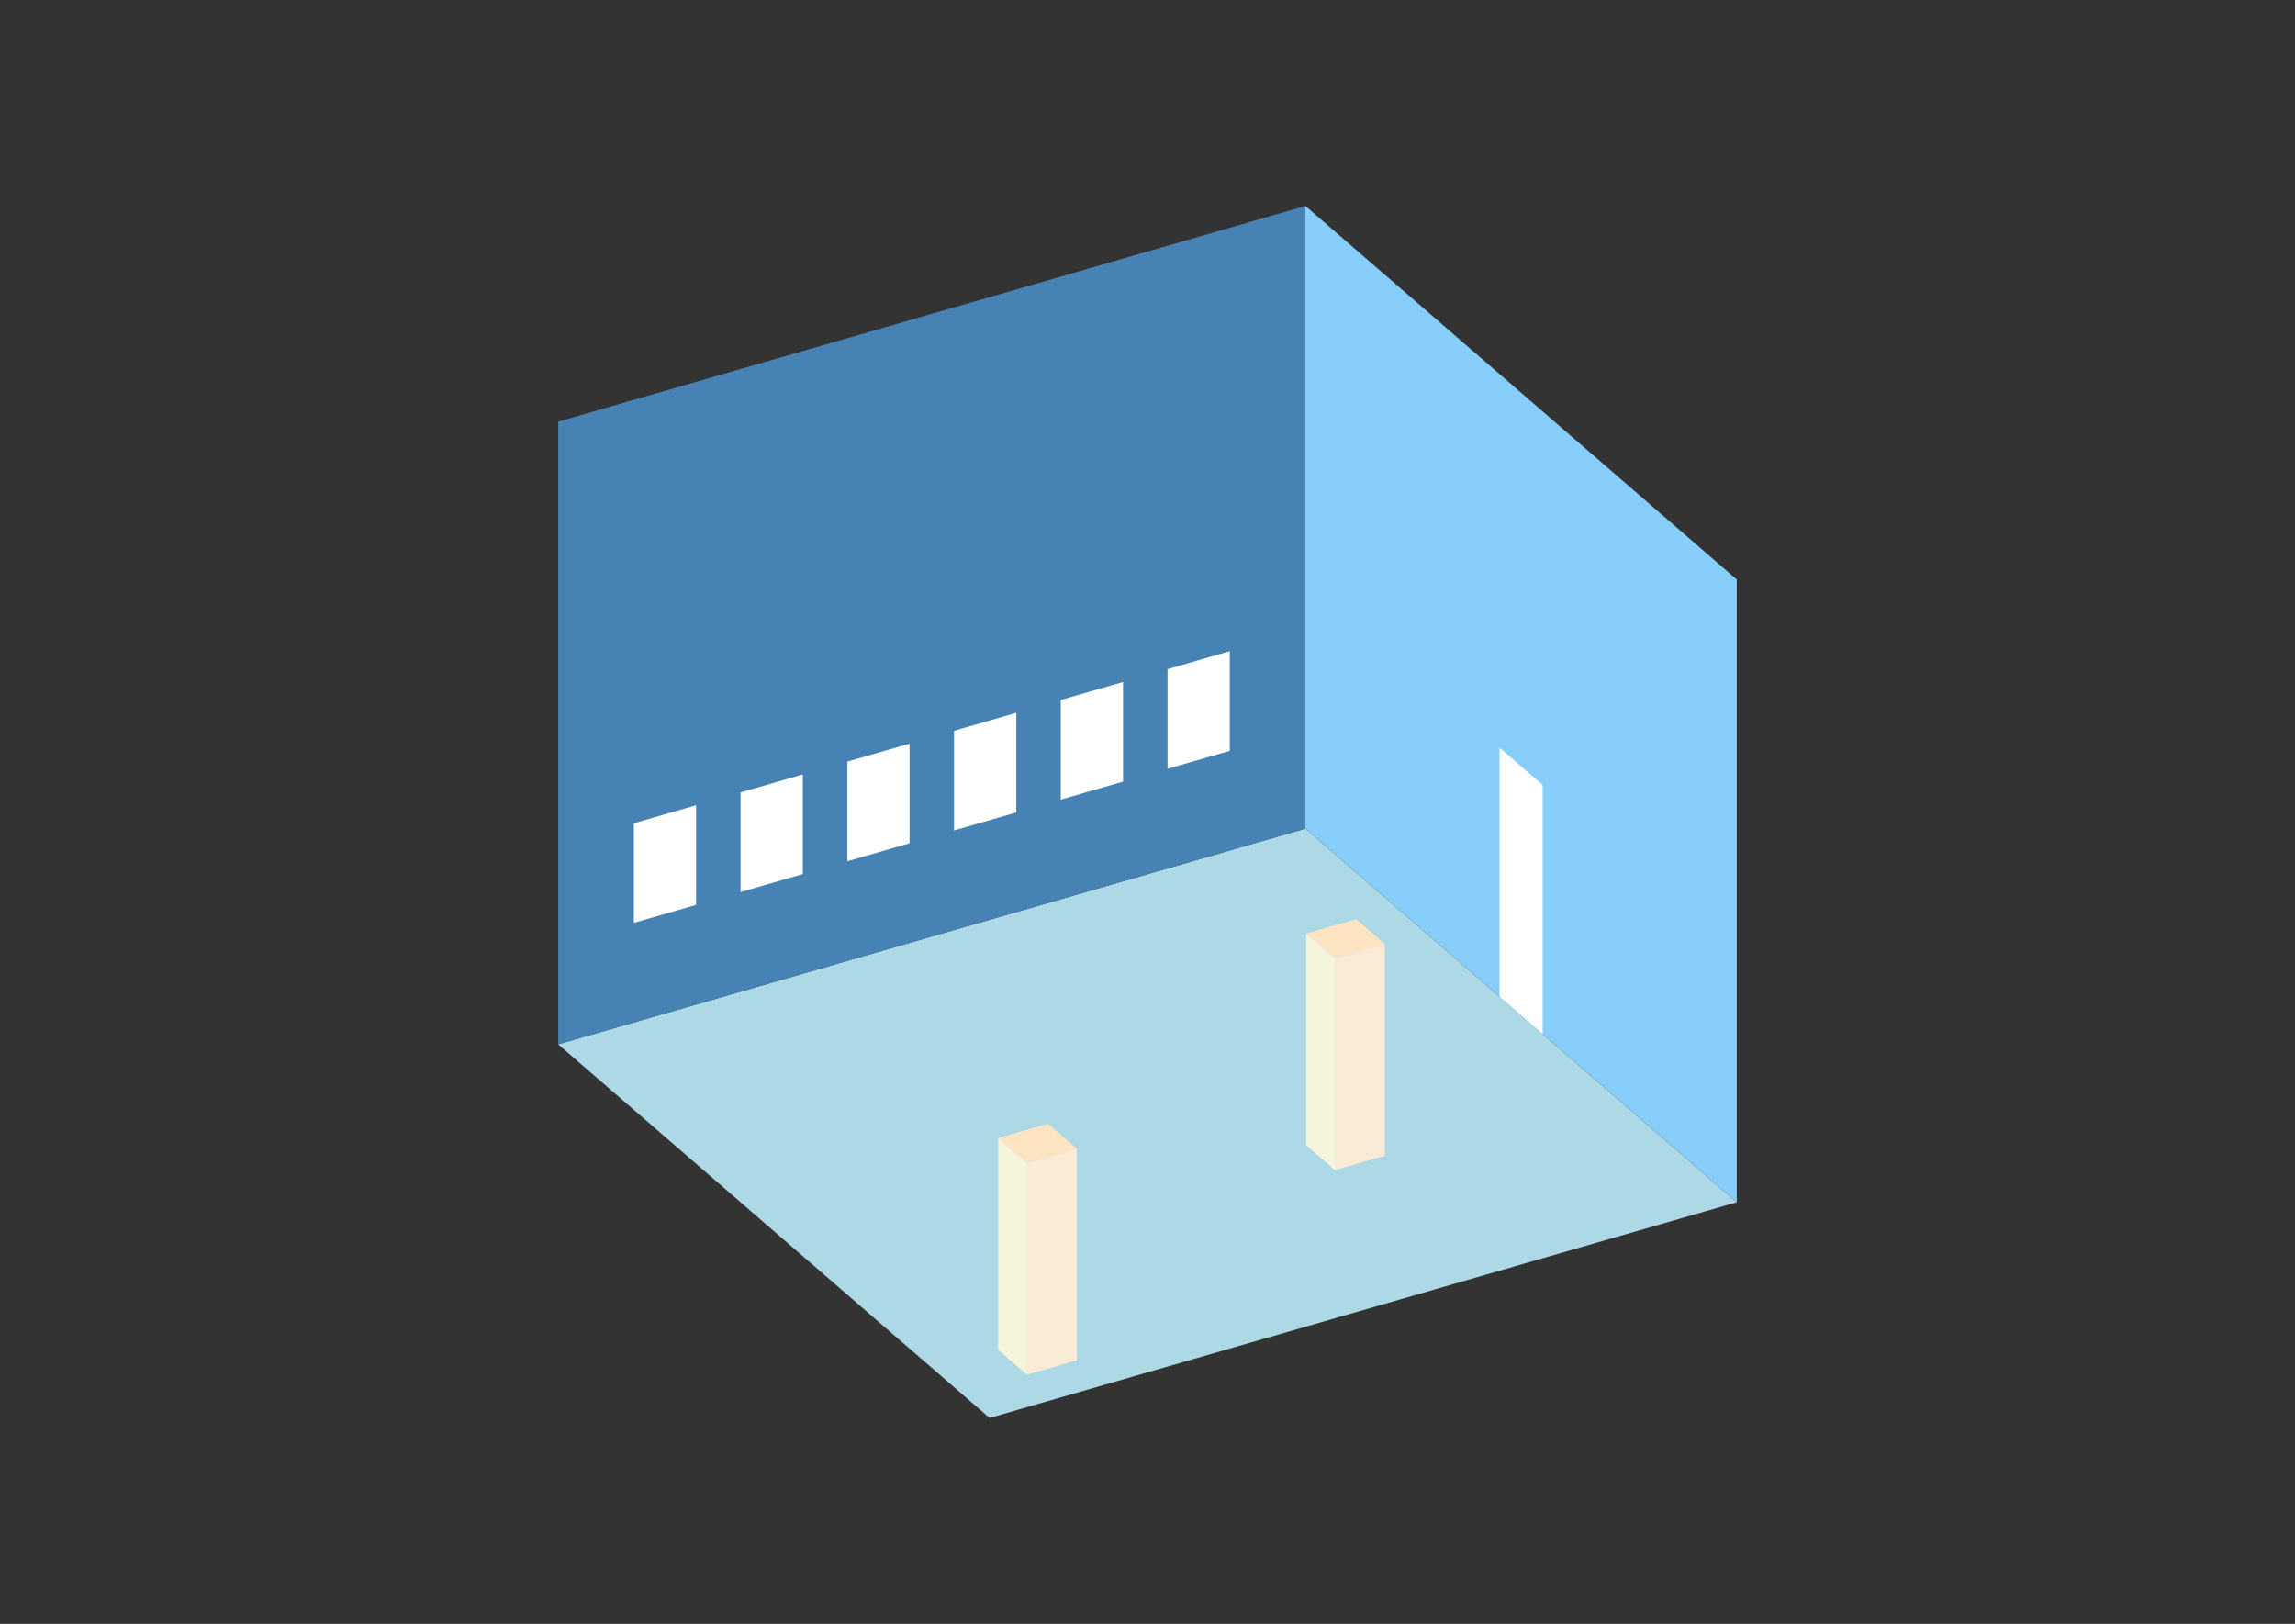 <?xml version="1.0" encoding="UTF-8"?>
<svg
  xmlns="http://www.w3.org/2000/svg"
  width="848"
  height="600"
  style="background-color:white"
>
  <rect width="100%" height="100%" fill="#333333" stroke="none"/>
  <polygon fill="lightblue" points="365.656,523.908 206.257,385.864 482.344,306.165 641.743,444.208" />
  <polygon fill="steelblue" points="206.257,385.864 206.257,155.792 482.344,76.092 482.344,306.165" />
  <polygon fill="lightskyblue" points="641.743,444.208 641.743,214.136 482.344,76.092 482.344,306.165" />
  <polygon fill="white" points="570.013,382.089 570.013,290.06 554.073,276.255 554.073,368.284" />
  <polygon fill="white" points="234.195,340.988 234.195,304.176 257.202,297.535 257.202,334.346" />
  <polygon fill="white" points="273.636,329.602 273.636,292.791 296.643,286.149 296.643,322.961" />
  <polygon fill="white" points="313.077,318.217 313.077,281.405 336.084,274.763 336.084,311.575" />
  <polygon fill="white" points="352.517,306.831 352.517,270.019 375.525,263.378 375.525,300.189" />
  <polygon fill="white" points="391.958,295.445 391.958,258.634 414.966,251.992 414.966,288.804" />
  <polygon fill="white" points="431.399,284.06 431.399,247.248 454.407,240.606 454.407,277.418" />
  <polygon fill="antiquewhite" points="493.272,432.347 493.272,354.122 511.678,348.809 511.678,427.033" />
  <polygon fill="beige" points="493.272,432.347 493.272,354.122 482.646,344.919 482.646,423.144" />
  <polygon fill="bisque" points="493.272,354.122 482.646,344.919 501.052,339.606 511.678,348.809" />
  <polygon fill="antiquewhite" points="379.445,507.936 379.445,429.711 397.851,424.398 397.851,502.622" />
  <polygon fill="beige" points="379.445,507.936 379.445,429.711 368.818,420.508 368.818,498.733" />
  <polygon fill="bisque" points="379.445,429.711 368.818,420.508 387.224,415.195 397.851,424.398" />
</svg>
